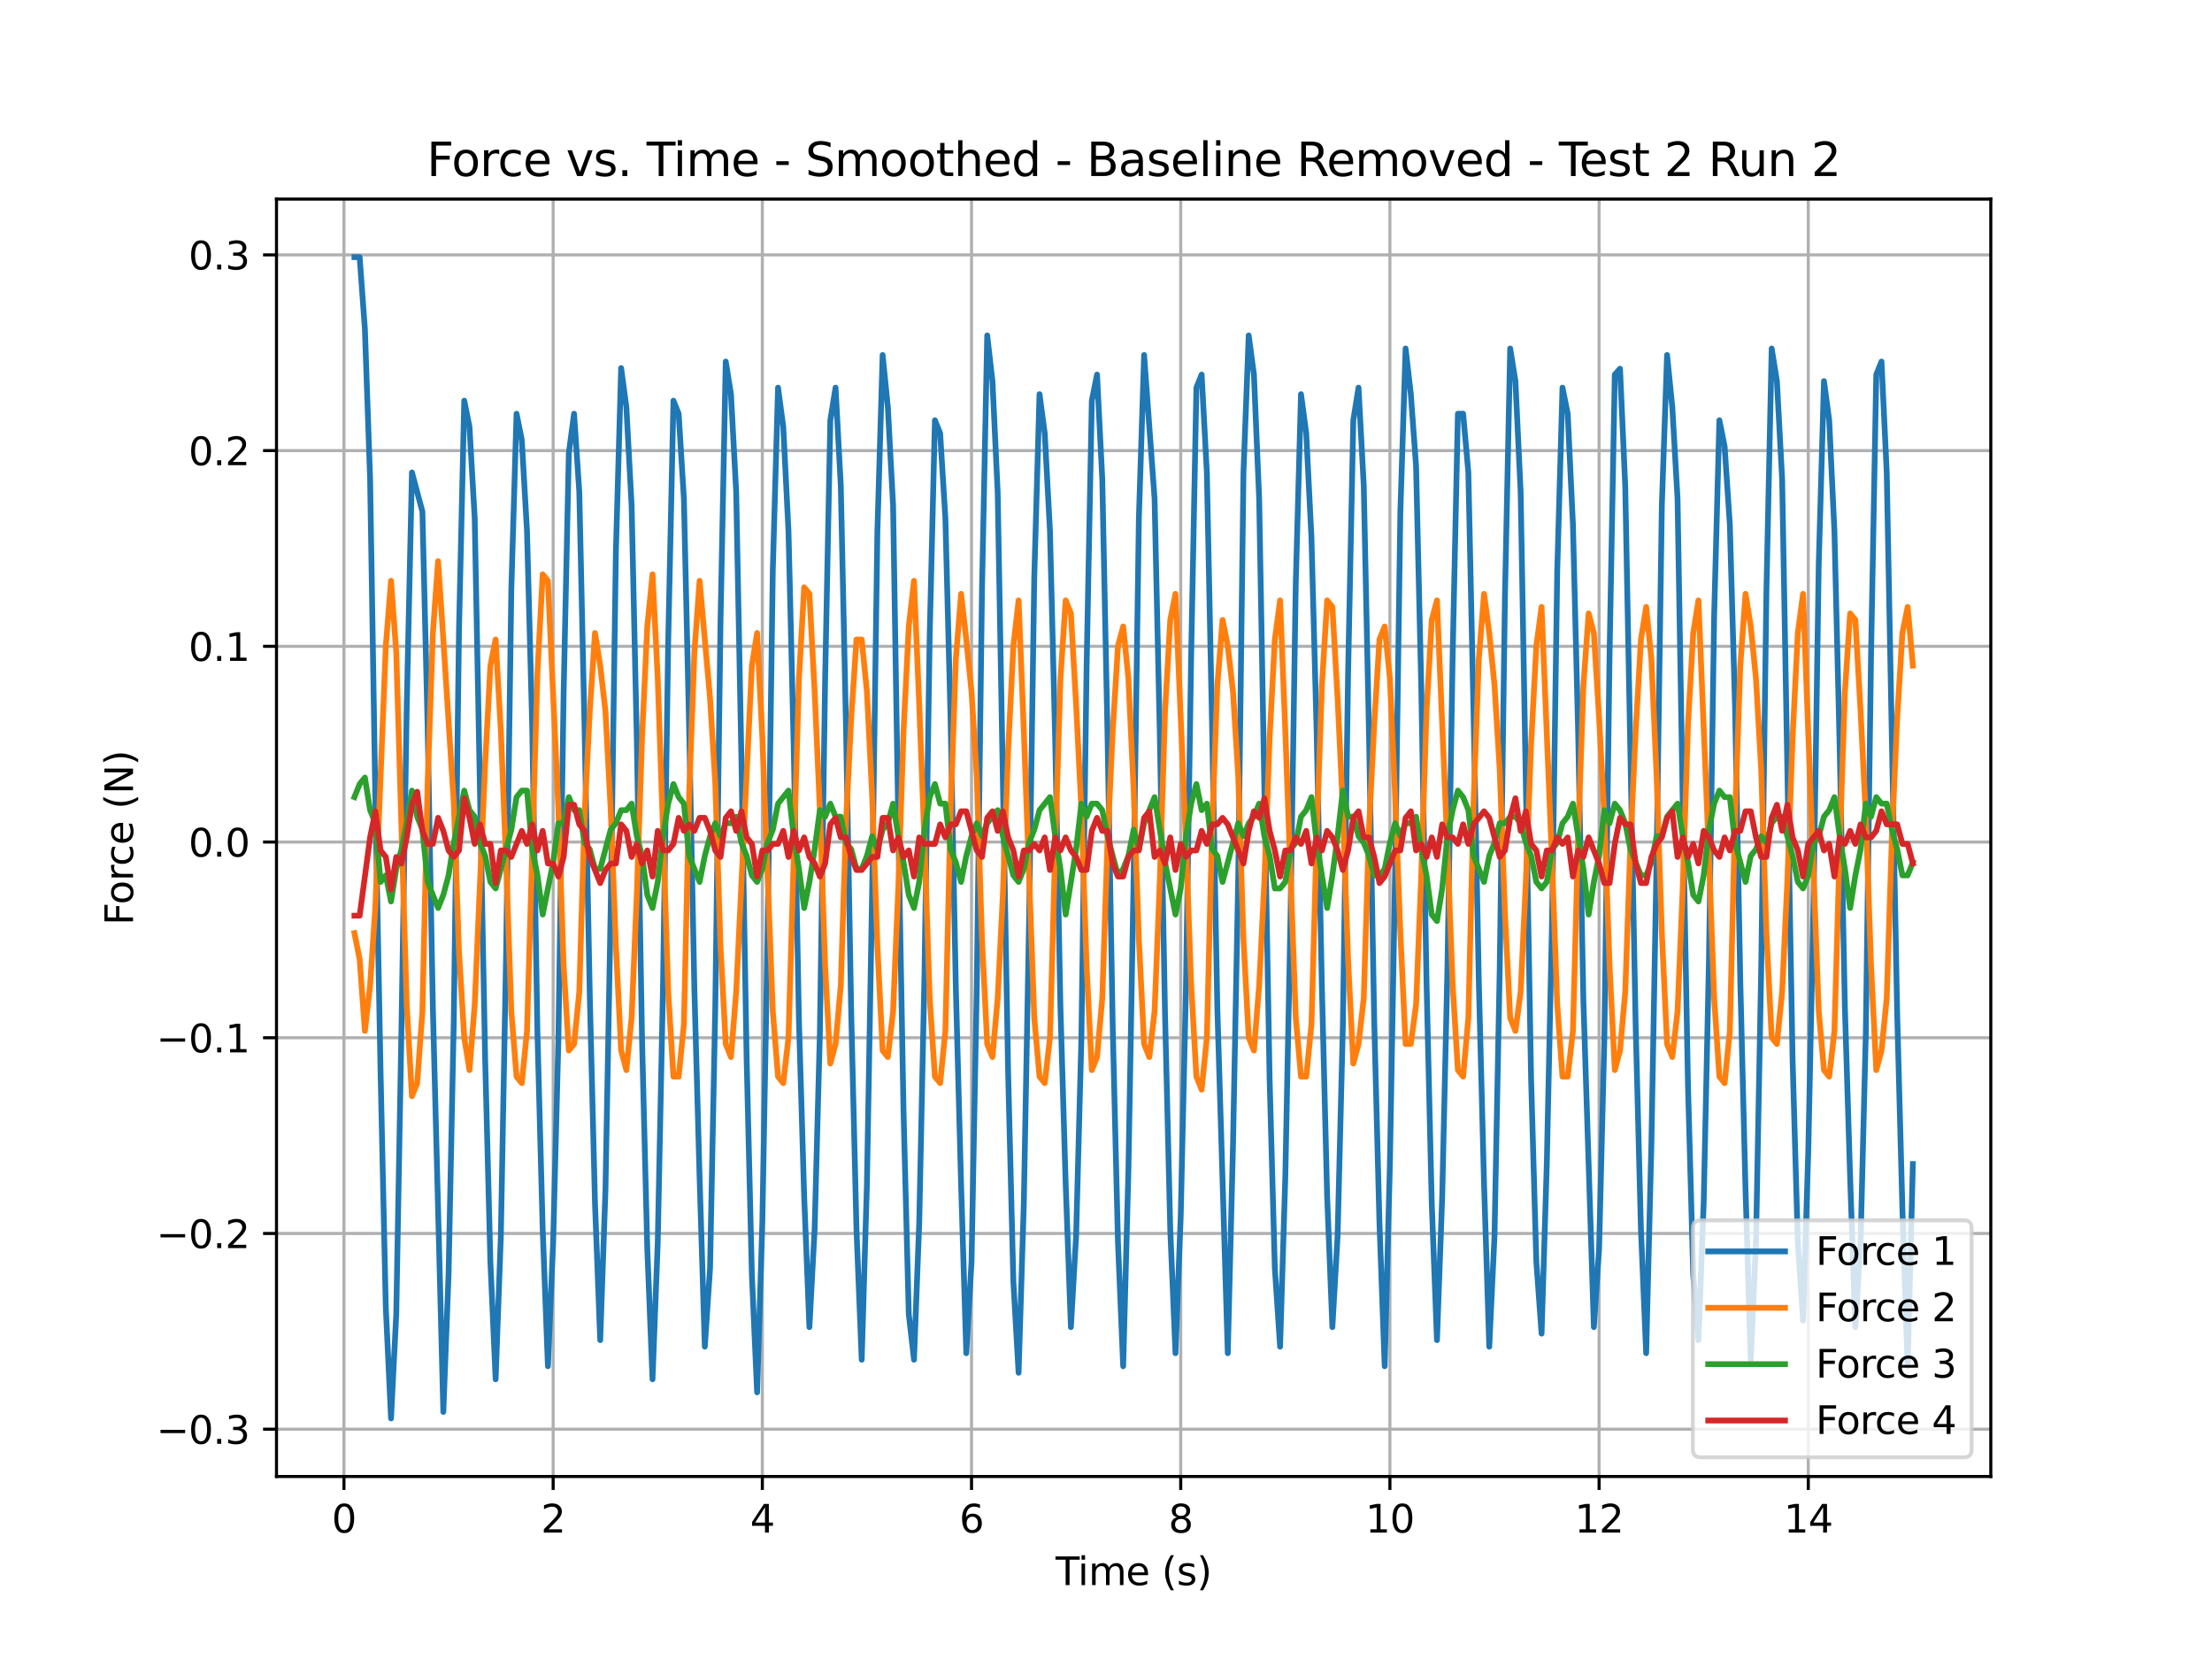 <?xml version="1.0" encoding="utf-8" standalone="no"?>
<!DOCTYPE svg PUBLIC "-//W3C//DTD SVG 1.1//EN"
  "http://www.w3.org/Graphics/SVG/1.1/DTD/svg11.dtd">
<svg xmlns:xlink="http://www.w3.org/1999/xlink" width="576pt" height="432pt" viewBox="0 0 576 432" xmlns="http://www.w3.org/2000/svg" version="1.1">
 <defs>
  <style type="text/css">*{stroke-linejoin: round; stroke-linecap: butt}</style>
 </defs>
 <g id="figure_1">
  <g id="patch_1">
   <path d="M 0 432 
L 576 432 
L 576 0 
L 0 0 
z
" style="fill: #ffffff"/>
  </g>
  <g id="axes_1">
   <g id="patch_2">
    <path d="M 72 384.48 
L 518.4 384.48 
L 518.4 51.84 
L 72 51.84 
z
" style="fill: #ffffff"/>
   </g>
   <g id="matplotlib.axis_1">
    <g id="xtick_1">
     <g id="line2d_1">
      <path d="M 89.567 384.48 
L 89.567 51.84 
" clip-path="url(#pbc7154a02e)" style="fill: none; stroke: #b0b0b0; stroke-width: 0.8; stroke-linecap: square"/>
     </g>
     <g id="line2d_2">
      <defs>
       <path id="m40096343b2" d="M 0 0 
L 0 3.5 
" style="stroke: #000000; stroke-width: 0.8"/>
      </defs>
      <g>
       <use xlink:href="#m40096343b2" x="89.567" y="384.48" style="stroke: #000000; stroke-width: 0.8"/>
      </g>
     </g>
     <g id="text_1">
      <!-- 0 -->
      <g transform="translate(86.386 399.078) scale(0.1 -0.1)">
       <defs>
        <path id="DejaVuSans-30" d="M 2034 4250 
Q 1547 4250 1301 3770 
Q 1056 3291 1056 2328 
Q 1056 1369 1301 889 
Q 1547 409 2034 409 
Q 2525 409 2770 889 
Q 3016 1369 3016 2328 
Q 3016 3291 2770 3770 
Q 2525 4250 2034 4250 
z
M 2034 4750 
Q 2819 4750 3233 4129 
Q 3647 3509 3647 2328 
Q 3647 1150 3233 529 
Q 2819 -91 2034 -91 
Q 1250 -91 836 529 
Q 422 1150 422 2328 
Q 422 3509 836 4129 
Q 1250 4750 2034 4750 
z
" transform="scale(0.016)"/>
       </defs>
       <use xlink:href="#DejaVuSans-30"/>
      </g>
     </g>
    </g>
    <g id="xtick_2">
     <g id="line2d_3">
      <path d="M 144.04 384.48 
L 144.04 51.84 
" clip-path="url(#pbc7154a02e)" style="fill: none; stroke: #b0b0b0; stroke-width: 0.8; stroke-linecap: square"/>
     </g>
     <g id="line2d_4">
      <g>
       <use xlink:href="#m40096343b2" x="144.04" y="384.48" style="stroke: #000000; stroke-width: 0.8"/>
      </g>
     </g>
     <g id="text_2">
      <!-- 2 -->
      <g transform="translate(140.858 399.078) scale(0.1 -0.1)">
       <defs>
        <path id="DejaVuSans-32" d="M 1228 531 
L 3431 531 
L 3431 0 
L 469 0 
L 469 531 
Q 828 903 1448 1529 
Q 2069 2156 2228 2338 
Q 2531 2678 2651 2914 
Q 2772 3150 2772 3378 
Q 2772 3750 2511 3984 
Q 2250 4219 1831 4219 
Q 1534 4219 1204 4116 
Q 875 4013 500 3803 
L 500 4441 
Q 881 4594 1212 4672 
Q 1544 4750 1819 4750 
Q 2544 4750 2975 4387 
Q 3406 4025 3406 3419 
Q 3406 3131 3298 2873 
Q 3191 2616 2906 2266 
Q 2828 2175 2409 1742 
Q 1991 1309 1228 531 
z
" transform="scale(0.016)"/>
       </defs>
       <use xlink:href="#DejaVuSans-32"/>
      </g>
     </g>
    </g>
    <g id="xtick_3">
     <g id="line2d_5">
      <path d="M 198.512 384.48 
L 198.512 51.84 
" clip-path="url(#pbc7154a02e)" style="fill: none; stroke: #b0b0b0; stroke-width: 0.8; stroke-linecap: square"/>
     </g>
     <g id="line2d_6">
      <g>
       <use xlink:href="#m40096343b2" x="198.512" y="384.48" style="stroke: #000000; stroke-width: 0.8"/>
      </g>
     </g>
     <g id="text_3">
      <!-- 4 -->
      <g transform="translate(195.331 399.078) scale(0.1 -0.1)">
       <defs>
        <path id="DejaVuSans-34" d="M 2419 4116 
L 825 1625 
L 2419 1625 
L 2419 4116 
z
M 2253 4666 
L 3047 4666 
L 3047 1625 
L 3713 1625 
L 3713 1100 
L 3047 1100 
L 3047 0 
L 2419 0 
L 2419 1100 
L 313 1100 
L 313 1709 
L 2253 4666 
z
" transform="scale(0.016)"/>
       </defs>
       <use xlink:href="#DejaVuSans-34"/>
      </g>
     </g>
    </g>
    <g id="xtick_4">
     <g id="line2d_7">
      <path d="M 252.984 384.48 
L 252.984 51.84 
" clip-path="url(#pbc7154a02e)" style="fill: none; stroke: #b0b0b0; stroke-width: 0.8; stroke-linecap: square"/>
     </g>
     <g id="line2d_8">
      <g>
       <use xlink:href="#m40096343b2" x="252.984" y="384.48" style="stroke: #000000; stroke-width: 0.8"/>
      </g>
     </g>
     <g id="text_4">
      <!-- 6 -->
      <g transform="translate(249.803 399.078) scale(0.1 -0.1)">
       <defs>
        <path id="DejaVuSans-36" d="M 2113 2584 
Q 1688 2584 1439 2293 
Q 1191 2003 1191 1497 
Q 1191 994 1439 701 
Q 1688 409 2113 409 
Q 2538 409 2786 701 
Q 3034 994 3034 1497 
Q 3034 2003 2786 2293 
Q 2538 2584 2113 2584 
z
M 3366 4563 
L 3366 3988 
Q 3128 4100 2886 4159 
Q 2644 4219 2406 4219 
Q 1781 4219 1451 3797 
Q 1122 3375 1075 2522 
Q 1259 2794 1537 2939 
Q 1816 3084 2150 3084 
Q 2853 3084 3261 2657 
Q 3669 2231 3669 1497 
Q 3669 778 3244 343 
Q 2819 -91 2113 -91 
Q 1303 -91 875 529 
Q 447 1150 447 2328 
Q 447 3434 972 4092 
Q 1497 4750 2381 4750 
Q 2619 4750 2861 4703 
Q 3103 4656 3366 4563 
z
" transform="scale(0.016)"/>
       </defs>
       <use xlink:href="#DejaVuSans-36"/>
      </g>
     </g>
    </g>
    <g id="xtick_5">
     <g id="line2d_9">
      <path d="M 307.456 384.48 
L 307.456 51.84 
" clip-path="url(#pbc7154a02e)" style="fill: none; stroke: #b0b0b0; stroke-width: 0.8; stroke-linecap: square"/>
     </g>
     <g id="line2d_10">
      <g>
       <use xlink:href="#m40096343b2" x="307.456" y="384.48" style="stroke: #000000; stroke-width: 0.8"/>
      </g>
     </g>
     <g id="text_5">
      <!-- 8 -->
      <g transform="translate(304.275 399.078) scale(0.1 -0.1)">
       <defs>
        <path id="DejaVuSans-38" d="M 2034 2216 
Q 1584 2216 1326 1975 
Q 1069 1734 1069 1313 
Q 1069 891 1326 650 
Q 1584 409 2034 409 
Q 2484 409 2743 651 
Q 3003 894 3003 1313 
Q 3003 1734 2745 1975 
Q 2488 2216 2034 2216 
z
M 1403 2484 
Q 997 2584 770 2862 
Q 544 3141 544 3541 
Q 544 4100 942 4425 
Q 1341 4750 2034 4750 
Q 2731 4750 3128 4425 
Q 3525 4100 3525 3541 
Q 3525 3141 3298 2862 
Q 3072 2584 2669 2484 
Q 3125 2378 3379 2068 
Q 3634 1759 3634 1313 
Q 3634 634 3220 271 
Q 2806 -91 2034 -91 
Q 1263 -91 848 271 
Q 434 634 434 1313 
Q 434 1759 690 2068 
Q 947 2378 1403 2484 
z
M 1172 3481 
Q 1172 3119 1398 2916 
Q 1625 2713 2034 2713 
Q 2441 2713 2670 2916 
Q 2900 3119 2900 3481 
Q 2900 3844 2670 4047 
Q 2441 4250 2034 4250 
Q 1625 4250 1398 4047 
Q 1172 3844 1172 3481 
z
" transform="scale(0.016)"/>
       </defs>
       <use xlink:href="#DejaVuSans-38"/>
      </g>
     </g>
    </g>
    <g id="xtick_6">
     <g id="line2d_11">
      <path d="M 361.928 384.48 
L 361.928 51.84 
" clip-path="url(#pbc7154a02e)" style="fill: none; stroke: #b0b0b0; stroke-width: 0.8; stroke-linecap: square"/>
     </g>
     <g id="line2d_12">
      <g>
       <use xlink:href="#m40096343b2" x="361.928" y="384.48" style="stroke: #000000; stroke-width: 0.8"/>
      </g>
     </g>
     <g id="text_6">
      <!-- 10 -->
      <g transform="translate(355.566 399.078) scale(0.1 -0.1)">
       <defs>
        <path id="DejaVuSans-31" d="M 794 531 
L 1825 531 
L 1825 4091 
L 703 3866 
L 703 4441 
L 1819 4666 
L 2450 4666 
L 2450 531 
L 3481 531 
L 3481 0 
L 794 0 
L 794 531 
z
" transform="scale(0.016)"/>
       </defs>
       <use xlink:href="#DejaVuSans-31"/>
       <use xlink:href="#DejaVuSans-30" x="63.623"/>
      </g>
     </g>
    </g>
    <g id="xtick_7">
     <g id="line2d_13">
      <path d="M 416.401 384.48 
L 416.401 51.84 
" clip-path="url(#pbc7154a02e)" style="fill: none; stroke: #b0b0b0; stroke-width: 0.8; stroke-linecap: square"/>
     </g>
     <g id="line2d_14">
      <g>
       <use xlink:href="#m40096343b2" x="416.401" y="384.48" style="stroke: #000000; stroke-width: 0.8"/>
      </g>
     </g>
     <g id="text_7">
      <!-- 12 -->
      <g transform="translate(410.038 399.078) scale(0.1 -0.1)">
       <use xlink:href="#DejaVuSans-31"/>
       <use xlink:href="#DejaVuSans-32" x="63.623"/>
      </g>
     </g>
    </g>
    <g id="xtick_8">
     <g id="line2d_15">
      <path d="M 470.873 384.48 
L 470.873 51.84 
" clip-path="url(#pbc7154a02e)" style="fill: none; stroke: #b0b0b0; stroke-width: 0.8; stroke-linecap: square"/>
     </g>
     <g id="line2d_16">
      <g>
       <use xlink:href="#m40096343b2" x="470.873" y="384.48" style="stroke: #000000; stroke-width: 0.8"/>
      </g>
     </g>
     <g id="text_8">
      <!-- 14 -->
      <g transform="translate(464.51 399.078) scale(0.1 -0.1)">
       <use xlink:href="#DejaVuSans-31"/>
       <use xlink:href="#DejaVuSans-34" x="63.623"/>
      </g>
     </g>
    </g>
    <g id="text_9">
     <!-- Time (s) -->
     <g transform="translate(274.871 412.757) scale(0.1 -0.1)">
      <defs>
       <path id="DejaVuSans-54" d="M -19 4666 
L 3928 4666 
L 3928 4134 
L 2272 4134 
L 2272 0 
L 1638 0 
L 1638 4134 
L -19 4134 
L -19 4666 
z
" transform="scale(0.016)"/>
       <path id="DejaVuSans-69" d="M 603 3500 
L 1178 3500 
L 1178 0 
L 603 0 
L 603 3500 
z
M 603 4863 
L 1178 4863 
L 1178 4134 
L 603 4134 
L 603 4863 
z
" transform="scale(0.016)"/>
       <path id="DejaVuSans-6d" d="M 3328 2828 
Q 3544 3216 3844 3400 
Q 4144 3584 4550 3584 
Q 5097 3584 5394 3201 
Q 5691 2819 5691 2113 
L 5691 0 
L 5113 0 
L 5113 2094 
Q 5113 2597 4934 2840 
Q 4756 3084 4391 3084 
Q 3944 3084 3684 2787 
Q 3425 2491 3425 1978 
L 3425 0 
L 2847 0 
L 2847 2094 
Q 2847 2600 2669 2842 
Q 2491 3084 2119 3084 
Q 1678 3084 1418 2786 
Q 1159 2488 1159 1978 
L 1159 0 
L 581 0 
L 581 3500 
L 1159 3500 
L 1159 2956 
Q 1356 3278 1631 3431 
Q 1906 3584 2284 3584 
Q 2666 3584 2933 3390 
Q 3200 3197 3328 2828 
z
" transform="scale(0.016)"/>
       <path id="DejaVuSans-65" d="M 3597 1894 
L 3597 1613 
L 953 1613 
Q 991 1019 1311 708 
Q 1631 397 2203 397 
Q 2534 397 2845 478 
Q 3156 559 3463 722 
L 3463 178 
Q 3153 47 2828 -22 
Q 2503 -91 2169 -91 
Q 1331 -91 842 396 
Q 353 884 353 1716 
Q 353 2575 817 3079 
Q 1281 3584 2069 3584 
Q 2775 3584 3186 3129 
Q 3597 2675 3597 1894 
z
M 3022 2063 
Q 3016 2534 2758 2815 
Q 2500 3097 2075 3097 
Q 1594 3097 1305 2825 
Q 1016 2553 972 2059 
L 3022 2063 
z
" transform="scale(0.016)"/>
       <path id="DejaVuSans-20" transform="scale(0.016)"/>
       <path id="DejaVuSans-28" d="M 1984 4856 
Q 1566 4138 1362 3434 
Q 1159 2731 1159 2009 
Q 1159 1288 1364 580 
Q 1569 -128 1984 -844 
L 1484 -844 
Q 1016 -109 783 600 
Q 550 1309 550 2009 
Q 550 2706 781 3412 
Q 1013 4119 1484 4856 
L 1984 4856 
z
" transform="scale(0.016)"/>
       <path id="DejaVuSans-73" d="M 2834 3397 
L 2834 2853 
Q 2591 2978 2328 3040 
Q 2066 3103 1784 3103 
Q 1356 3103 1142 2972 
Q 928 2841 928 2578 
Q 928 2378 1081 2264 
Q 1234 2150 1697 2047 
L 1894 2003 
Q 2506 1872 2764 1633 
Q 3022 1394 3022 966 
Q 3022 478 2636 193 
Q 2250 -91 1575 -91 
Q 1294 -91 989 -36 
Q 684 19 347 128 
L 347 722 
Q 666 556 975 473 
Q 1284 391 1588 391 
Q 1994 391 2212 530 
Q 2431 669 2431 922 
Q 2431 1156 2273 1281 
Q 2116 1406 1581 1522 
L 1381 1569 
Q 847 1681 609 1914 
Q 372 2147 372 2553 
Q 372 3047 722 3315 
Q 1072 3584 1716 3584 
Q 2034 3584 2315 3537 
Q 2597 3491 2834 3397 
z
" transform="scale(0.016)"/>
       <path id="DejaVuSans-29" d="M 513 4856 
L 1013 4856 
Q 1481 4119 1714 3412 
Q 1947 2706 1947 2009 
Q 1947 1309 1714 600 
Q 1481 -109 1013 -844 
L 513 -844 
Q 928 -128 1133 580 
Q 1338 1288 1338 2009 
Q 1338 2731 1133 3434 
Q 928 4138 513 4856 
z
" transform="scale(0.016)"/>
      </defs>
      <use xlink:href="#DejaVuSans-54"/>
      <use xlink:href="#DejaVuSans-69" x="57.959"/>
      <use xlink:href="#DejaVuSans-6d" x="85.742"/>
      <use xlink:href="#DejaVuSans-65" x="183.154"/>
      <use xlink:href="#DejaVuSans-20" x="244.678"/>
      <use xlink:href="#DejaVuSans-28" x="276.465"/>
      <use xlink:href="#DejaVuSans-73" x="315.479"/>
      <use xlink:href="#DejaVuSans-29" x="367.578"/>
     </g>
    </g>
   </g>
   <g id="matplotlib.axis_2">
    <g id="ytick_1">
     <g id="line2d_17">
      <path d="M 72 372.164 
L 518.4 372.164 
" clip-path="url(#pbc7154a02e)" style="fill: none; stroke: #b0b0b0; stroke-width: 0.8; stroke-linecap: square"/>
     </g>
     <g id="line2d_18">
      <defs>
       <path id="mf3ed1e5fd8" d="M 0 0 
L -3.5 0 
" style="stroke: #000000; stroke-width: 0.8"/>
      </defs>
      <g>
       <use xlink:href="#mf3ed1e5fd8" x="72" y="372.164" style="stroke: #000000; stroke-width: 0.8"/>
      </g>
     </g>
     <g id="text_10">
      <!-- −0.3 -->
      <g transform="translate(40.717 375.963) scale(0.1 -0.1)">
       <defs>
        <path id="DejaVuSans-2212" d="M 678 2272 
L 4684 2272 
L 4684 1741 
L 678 1741 
L 678 2272 
z
" transform="scale(0.016)"/>
        <path id="DejaVuSans-2e" d="M 684 794 
L 1344 794 
L 1344 0 
L 684 0 
L 684 794 
z
" transform="scale(0.016)"/>
        <path id="DejaVuSans-33" d="M 2597 2516 
Q 3050 2419 3304 2112 
Q 3559 1806 3559 1356 
Q 3559 666 3084 287 
Q 2609 -91 1734 -91 
Q 1441 -91 1130 -33 
Q 819 25 488 141 
L 488 750 
Q 750 597 1062 519 
Q 1375 441 1716 441 
Q 2309 441 2620 675 
Q 2931 909 2931 1356 
Q 2931 1769 2642 2001 
Q 2353 2234 1838 2234 
L 1294 2234 
L 1294 2753 
L 1863 2753 
Q 2328 2753 2575 2939 
Q 2822 3125 2822 3475 
Q 2822 3834 2567 4026 
Q 2313 4219 1838 4219 
Q 1578 4219 1281 4162 
Q 984 4106 628 3988 
L 628 4550 
Q 988 4650 1302 4700 
Q 1616 4750 1894 4750 
Q 2613 4750 3031 4423 
Q 3450 4097 3450 3541 
Q 3450 3153 3228 2886 
Q 3006 2619 2597 2516 
z
" transform="scale(0.016)"/>
       </defs>
       <use xlink:href="#DejaVuSans-2212"/>
       <use xlink:href="#DejaVuSans-30" x="83.789"/>
       <use xlink:href="#DejaVuSans-2e" x="147.412"/>
       <use xlink:href="#DejaVuSans-33" x="179.199"/>
      </g>
     </g>
    </g>
    <g id="ytick_2">
     <g id="line2d_19">
      <path d="M 72 321.198 
L 518.4 321.198 
" clip-path="url(#pbc7154a02e)" style="fill: none; stroke: #b0b0b0; stroke-width: 0.8; stroke-linecap: square"/>
     </g>
     <g id="line2d_20">
      <g>
       <use xlink:href="#mf3ed1e5fd8" x="72" y="321.198" style="stroke: #000000; stroke-width: 0.8"/>
      </g>
     </g>
     <g id="text_11">
      <!-- −0.2 -->
      <g transform="translate(40.717 324.997) scale(0.1 -0.1)">
       <use xlink:href="#DejaVuSans-2212"/>
       <use xlink:href="#DejaVuSans-30" x="83.789"/>
       <use xlink:href="#DejaVuSans-2e" x="147.412"/>
       <use xlink:href="#DejaVuSans-32" x="179.199"/>
      </g>
     </g>
    </g>
    <g id="ytick_3">
     <g id="line2d_21">
      <path d="M 72 270.231 
L 518.4 270.231 
" clip-path="url(#pbc7154a02e)" style="fill: none; stroke: #b0b0b0; stroke-width: 0.8; stroke-linecap: square"/>
     </g>
     <g id="line2d_22">
      <g>
       <use xlink:href="#mf3ed1e5fd8" x="72" y="270.231" style="stroke: #000000; stroke-width: 0.8"/>
      </g>
     </g>
     <g id="text_12">
      <!-- −0.1 -->
      <g transform="translate(40.717 274.031) scale(0.1 -0.1)">
       <use xlink:href="#DejaVuSans-2212"/>
       <use xlink:href="#DejaVuSans-30" x="83.789"/>
       <use xlink:href="#DejaVuSans-2e" x="147.412"/>
       <use xlink:href="#DejaVuSans-31" x="179.199"/>
      </g>
     </g>
    </g>
    <g id="ytick_4">
     <g id="line2d_23">
      <path d="M 72 219.265 
L 518.4 219.265 
" clip-path="url(#pbc7154a02e)" style="fill: none; stroke: #b0b0b0; stroke-width: 0.8; stroke-linecap: square"/>
     </g>
     <g id="line2d_24">
      <g>
       <use xlink:href="#mf3ed1e5fd8" x="72" y="219.265" style="stroke: #000000; stroke-width: 0.8"/>
      </g>
     </g>
     <g id="text_13">
      <!-- 0.0 -->
      <g transform="translate(49.097 223.064) scale(0.1 -0.1)">
       <use xlink:href="#DejaVuSans-30"/>
       <use xlink:href="#DejaVuSans-2e" x="63.623"/>
       <use xlink:href="#DejaVuSans-30" x="95.41"/>
      </g>
     </g>
    </g>
    <g id="ytick_5">
     <g id="line2d_25">
      <path d="M 72 168.299 
L 518.4 168.299 
" clip-path="url(#pbc7154a02e)" style="fill: none; stroke: #b0b0b0; stroke-width: 0.8; stroke-linecap: square"/>
     </g>
     <g id="line2d_26">
      <g>
       <use xlink:href="#mf3ed1e5fd8" x="72" y="168.299" style="stroke: #000000; stroke-width: 0.8"/>
      </g>
     </g>
     <g id="text_14">
      <!-- 0.1 -->
      <g transform="translate(49.097 172.098) scale(0.1 -0.1)">
       <use xlink:href="#DejaVuSans-30"/>
       <use xlink:href="#DejaVuSans-2e" x="63.623"/>
       <use xlink:href="#DejaVuSans-31" x="95.41"/>
      </g>
     </g>
    </g>
    <g id="ytick_6">
     <g id="line2d_27">
      <path d="M 72 117.332 
L 518.4 117.332 
" clip-path="url(#pbc7154a02e)" style="fill: none; stroke: #b0b0b0; stroke-width: 0.8; stroke-linecap: square"/>
     </g>
     <g id="line2d_28">
      <g>
       <use xlink:href="#mf3ed1e5fd8" x="72" y="117.332" style="stroke: #000000; stroke-width: 0.8"/>
      </g>
     </g>
     <g id="text_15">
      <!-- 0.2 -->
      <g transform="translate(49.097 121.132) scale(0.1 -0.1)">
       <use xlink:href="#DejaVuSans-30"/>
       <use xlink:href="#DejaVuSans-2e" x="63.623"/>
       <use xlink:href="#DejaVuSans-32" x="95.41"/>
      </g>
     </g>
    </g>
    <g id="ytick_7">
     <g id="line2d_29">
      <path d="M 72 66.366 
L 518.4 66.366 
" clip-path="url(#pbc7154a02e)" style="fill: none; stroke: #b0b0b0; stroke-width: 0.8; stroke-linecap: square"/>
     </g>
     <g id="line2d_30">
      <g>
       <use xlink:href="#mf3ed1e5fd8" x="72" y="66.366" style="stroke: #000000; stroke-width: 0.8"/>
      </g>
     </g>
     <g id="text_16">
      <!-- 0.3 -->
      <g transform="translate(49.097 70.165) scale(0.1 -0.1)">
       <use xlink:href="#DejaVuSans-30"/>
       <use xlink:href="#DejaVuSans-2e" x="63.623"/>
       <use xlink:href="#DejaVuSans-33" x="95.41"/>
      </g>
     </g>
    </g>
    <g id="text_17">
     <!-- Force (N) -->
     <g transform="translate(34.638 240.914) rotate(-90) scale(0.1 -0.1)">
      <defs>
       <path id="DejaVuSans-46" d="M 628 4666 
L 3309 4666 
L 3309 4134 
L 1259 4134 
L 1259 2759 
L 3109 2759 
L 3109 2228 
L 1259 2228 
L 1259 0 
L 628 0 
L 628 4666 
z
" transform="scale(0.016)"/>
       <path id="DejaVuSans-6f" d="M 1959 3097 
Q 1497 3097 1228 2736 
Q 959 2375 959 1747 
Q 959 1119 1226 758 
Q 1494 397 1959 397 
Q 2419 397 2687 759 
Q 2956 1122 2956 1747 
Q 2956 2369 2687 2733 
Q 2419 3097 1959 3097 
z
M 1959 3584 
Q 2709 3584 3137 3096 
Q 3566 2609 3566 1747 
Q 3566 888 3137 398 
Q 2709 -91 1959 -91 
Q 1206 -91 779 398 
Q 353 888 353 1747 
Q 353 2609 779 3096 
Q 1206 3584 1959 3584 
z
" transform="scale(0.016)"/>
       <path id="DejaVuSans-72" d="M 2631 2963 
Q 2534 3019 2420 3045 
Q 2306 3072 2169 3072 
Q 1681 3072 1420 2755 
Q 1159 2438 1159 1844 
L 1159 0 
L 581 0 
L 581 3500 
L 1159 3500 
L 1159 2956 
Q 1341 3275 1631 3429 
Q 1922 3584 2338 3584 
Q 2397 3584 2469 3576 
Q 2541 3569 2628 3553 
L 2631 2963 
z
" transform="scale(0.016)"/>
       <path id="DejaVuSans-63" d="M 3122 3366 
L 3122 2828 
Q 2878 2963 2633 3030 
Q 2388 3097 2138 3097 
Q 1578 3097 1268 2742 
Q 959 2388 959 1747 
Q 959 1106 1268 751 
Q 1578 397 2138 397 
Q 2388 397 2633 464 
Q 2878 531 3122 666 
L 3122 134 
Q 2881 22 2623 -34 
Q 2366 -91 2075 -91 
Q 1284 -91 818 406 
Q 353 903 353 1747 
Q 353 2603 823 3093 
Q 1294 3584 2113 3584 
Q 2378 3584 2631 3529 
Q 2884 3475 3122 3366 
z
" transform="scale(0.016)"/>
       <path id="DejaVuSans-4e" d="M 628 4666 
L 1478 4666 
L 3547 763 
L 3547 4666 
L 4159 4666 
L 4159 0 
L 3309 0 
L 1241 3903 
L 1241 0 
L 628 0 
L 628 4666 
z
" transform="scale(0.016)"/>
      </defs>
      <use xlink:href="#DejaVuSans-46"/>
      <use xlink:href="#DejaVuSans-6f" x="53.895"/>
      <use xlink:href="#DejaVuSans-72" x="115.076"/>
      <use xlink:href="#DejaVuSans-63" x="153.939"/>
      <use xlink:href="#DejaVuSans-65" x="208.92"/>
      <use xlink:href="#DejaVuSans-20" x="270.443"/>
      <use xlink:href="#DejaVuSans-28" x="302.23"/>
      <use xlink:href="#DejaVuSans-4e" x="341.244"/>
      <use xlink:href="#DejaVuSans-29" x="416.049"/>
     </g>
    </g>
   </g>
   <g id="line2d_31">
    <path d="M 92.291 66.96 
L 93.653 66.96 
L 95.015 85.648 
L 96.376 124.722 
L 97.738 207.967 
L 99.1 279.32 
L 100.462 340.479 
L 101.824 369.36 
L 103.185 342.178 
L 104.547 267.427 
L 105.909 184.182 
L 107.271 123.023 
L 109.994 133.216 
L 111.356 189.279 
L 112.718 262.331 
L 115.442 367.661 
L 116.803 331.985 
L 118.165 265.729 
L 119.527 163.796 
L 120.889 104.335 
L 122.251 111.131 
L 123.612 134.915 
L 126.336 275.922 
L 127.698 328.587 
L 129.06 359.167 
L 130.421 321.791 
L 131.783 248.74 
L 133.145 153.603 
L 134.507 107.733 
L 135.869 114.529 
L 137.231 138.313 
L 138.592 189.279 
L 139.954 269.126 
L 141.316 320.093 
L 142.678 355.769 
L 144.04 323.49 
L 145.401 270.825 
L 146.763 180.785 
L 148.125 117.926 
L 149.487 107.733 
L 150.849 128.12 
L 152.21 189.279 
L 153.572 258.933 
L 154.934 313.297 
L 156.296 348.973 
L 157.658 309.899 
L 159.019 236.848 
L 160.381 143.409 
L 161.743 95.841 
L 163.105 106.034 
L 164.467 131.517 
L 165.828 192.677 
L 167.19 270.825 
L 168.552 325.189 
L 169.914 359.167 
L 171.276 323.49 
L 172.637 257.234 
L 173.999 167.194 
L 175.361 104.335 
L 176.723 107.733 
L 178.085 129.818 
L 179.446 189.279 
L 180.808 257.234 
L 182.17 306.502 
L 183.532 350.672 
L 184.894 330.286 
L 186.256 262.331 
L 187.617 162.097 
L 188.979 94.142 
L 190.341 102.636 
L 191.703 128.12 
L 193.065 197.773 
L 194.426 275.922 
L 195.788 331.985 
L 197.15 362.564 
L 198.512 318.394 
L 199.874 243.643 
L 201.235 148.506 
L 202.597 100.938 
L 203.959 111.131 
L 205.321 138.313 
L 206.683 194.376 
L 208.044 265.729 
L 209.406 311.598 
L 210.768 345.576 
L 212.13 320.093 
L 213.492 269.126 
L 214.853 177.387 
L 216.215 109.432 
L 217.577 100.938 
L 218.939 126.421 
L 220.301 189.279 
L 221.662 264.03 
L 223.024 320.093 
L 224.386 354.07 
L 225.748 308.2 
L 227.11 231.751 
L 228.472 138.313 
L 229.833 92.443 
L 231.195 106.034 
L 232.557 131.517 
L 233.919 214.762 
L 235.281 289.513 
L 236.642 342.178 
L 238.004 354.07 
L 239.366 318.394 
L 240.728 253.836 
L 242.09 165.495 
L 243.451 109.432 
L 244.813 112.83 
L 246.175 134.915 
L 247.537 187.58 
L 248.899 257.234 
L 250.26 308.2 
L 251.622 352.371 
L 252.984 328.587 
L 254.346 257.234 
L 255.708 153.603 
L 257.069 87.347 
L 258.431 99.239 
L 259.793 128.12 
L 262.517 279.32 
L 263.878 333.684 
L 265.24 357.468 
L 266.602 313.297 
L 267.964 240.245 
L 269.326 150.205 
L 270.687 102.636 
L 272.049 112.83 
L 273.411 138.313 
L 274.773 192.677 
L 276.135 262.331 
L 277.497 308.2 
L 278.858 345.576 
L 280.22 321.791 
L 281.582 270.825 
L 282.944 173.989 
L 284.306 104.335 
L 285.667 97.54 
L 287.029 124.722 
L 288.391 190.978 
L 289.753 267.427 
L 291.115 323.49 
L 292.476 355.769 
L 293.838 304.803 
L 295.2 228.353 
L 296.562 134.915 
L 297.924 92.443 
L 300.647 129.818 
L 302.009 190.978 
L 303.371 264.03 
L 304.733 320.093 
L 306.094 352.371 
L 307.456 316.695 
L 308.818 257.234 
L 310.18 170.591 
L 311.542 100.938 
L 312.903 97.54 
L 314.265 123.023 
L 315.627 189.279 
L 316.989 262.331 
L 319.713 352.371 
L 321.074 298.007 
L 322.436 228.353 
L 323.798 123.023 
L 325.16 87.347 
L 326.522 97.54 
L 327.883 129.818 
L 330.607 281.018 
L 331.969 330.286 
L 333.331 350.672 
L 334.692 306.502 
L 336.054 238.547 
L 337.416 151.904 
L 338.778 102.636 
L 340.14 112.83 
L 341.501 140.012 
L 342.863 190.978 
L 344.225 257.234 
L 345.587 311.598 
L 346.949 345.576 
L 348.31 321.791 
L 349.672 267.427 
L 351.034 175.688 
L 352.396 109.432 
L 353.758 100.938 
L 355.119 126.421 
L 356.481 190.978 
L 357.843 265.729 
L 359.205 318.394 
L 360.567 355.769 
L 361.928 303.104 
L 363.29 226.654 
L 364.652 133.216 
L 366.014 90.744 
L 367.376 102.636 
L 368.738 121.324 
L 370.099 179.086 
L 371.461 255.535 
L 372.823 313.297 
L 374.185 348.973 
L 375.547 311.598 
L 376.908 252.138 
L 378.27 170.591 
L 379.632 107.733 
L 380.994 107.733 
L 382.356 123.023 
L 383.717 185.881 
L 385.079 255.535 
L 386.441 308.2 
L 387.803 350.672 
L 389.165 321.791 
L 390.526 252.138 
L 391.888 155.302 
L 393.25 90.744 
L 394.612 99.239 
L 395.974 128.12 
L 398.697 281.018 
L 400.059 328.587 
L 401.421 347.275 
L 402.783 303.104 
L 404.144 240.245 
L 405.506 148.506 
L 406.868 100.938 
L 408.23 107.733 
L 409.592 136.614 
L 410.954 190.978 
L 412.315 260.632 
L 415.039 345.576 
L 416.401 325.189 
L 417.763 270.825 
L 419.124 170.591 
L 420.486 97.54 
L 421.848 96.004 
L 423.21 126.584 
L 425.933 267.427 
L 427.295 320.093 
L 428.657 352.371 
L 430.019 298.007 
L 431.381 223.257 
L 432.742 131.517 
L 434.104 92.443 
L 435.466 106.034 
L 436.828 129.818 
L 438.19 209.666 
L 439.551 282.717 
L 440.913 331.985 
L 442.275 348.973 
L 443.637 313.297 
L 444.999 250.439 
L 446.36 160.398 
L 447.722 109.432 
L 449.084 116.227 
L 450.446 136.614 
L 451.808 184.182 
L 453.169 255.535 
L 454.531 309.899 
L 455.893 354.07 
L 457.255 323.49 
L 458.617 252.138 
L 459.979 153.603 
L 461.34 90.744 
L 462.702 99.239 
L 464.064 124.722 
L 466.788 275.922 
L 468.149 323.49 
L 469.511 343.877 
L 470.873 299.706 
L 472.235 235.149 
L 473.597 146.807 
L 474.958 99.239 
L 476.32 109.432 
L 477.682 138.313 
L 479.044 194.376 
L 480.406 262.331 
L 481.767 306.502 
L 483.129 345.576 
L 484.491 323.49 
L 485.853 269.126 
L 487.215 170.591 
L 488.576 97.54 
L 489.938 94.142 
L 491.3 123.023 
L 494.024 264.03 
L 495.385 314.996 
L 496.747 355.769 
L 498.109 303.104 
L 498.109 303.104 
" clip-path="url(#pbc7154a02e)" style="fill: none; stroke: #1f77b4; stroke-width: 1.5; stroke-linecap: square"/>
   </g>
   <g id="line2d_32">
    <path d="M 92.291 242.979 
L 93.653 249.775 
L 95.015 268.462 
L 96.376 256.57 
L 97.738 236.184 
L 100.462 168.229 
L 101.824 151.24 
L 103.185 169.928 
L 105.909 261.667 
L 107.271 285.451 
L 108.633 282.053 
L 109.994 263.366 
L 111.356 203.905 
L 112.718 164.831 
L 114.08 146.143 
L 115.442 166.53 
L 118.165 209.002 
L 119.527 248.076 
L 120.889 270.161 
L 122.251 278.656 
L 123.612 261.667 
L 126.336 198.809 
L 127.698 173.325 
L 129.06 166.53 
L 130.421 190.314 
L 131.783 224.292 
L 133.145 263.366 
L 134.507 280.355 
L 135.869 282.053 
L 137.231 268.462 
L 139.954 175.024 
L 141.316 149.541 
L 142.678 151.24 
L 145.401 210.701 
L 146.763 251.474 
L 148.125 273.559 
L 149.487 271.86 
L 150.849 258.269 
L 152.21 212.4 
L 153.572 185.217 
L 154.934 164.831 
L 156.296 173.325 
L 157.658 185.217 
L 159.019 210.701 
L 160.381 246.377 
L 161.743 273.559 
L 163.105 278.656 
L 164.467 265.065 
L 165.828 232.786 
L 167.19 192.013 
L 168.552 163.132 
L 169.914 149.541 
L 171.276 176.723 
L 172.637 215.797 
L 173.999 258.269 
L 175.361 280.355 
L 176.723 280.355 
L 178.085 266.764 
L 179.446 207.303 
L 180.808 169.928 
L 182.17 151.24 
L 184.894 181.82 
L 186.256 203.905 
L 187.617 246.377 
L 188.979 271.86 
L 190.341 275.258 
L 191.703 258.269 
L 195.788 173.325 
L 197.15 164.831 
L 198.512 192.013 
L 201.235 263.366 
L 202.597 280.355 
L 203.959 282.053 
L 205.321 270.161 
L 208.044 176.723 
L 209.406 152.939 
L 210.768 154.638 
L 212.13 180.121 
L 213.492 210.701 
L 214.853 251.474 
L 216.215 276.957 
L 217.577 271.86 
L 218.939 256.57 
L 220.301 214.098 
L 221.662 186.916 
L 223.024 166.53 
L 224.386 166.53 
L 225.748 180.121 
L 227.11 207.303 
L 228.472 246.377 
L 229.833 273.559 
L 231.195 275.258 
L 232.557 263.366 
L 233.919 231.087 
L 235.281 190.314 
L 236.642 163.132 
L 238.004 151.24 
L 239.366 183.519 
L 240.728 219.195 
L 242.09 259.968 
L 243.451 280.355 
L 244.813 282.053 
L 246.175 268.462 
L 247.537 210.701 
L 248.899 171.626 
L 250.26 154.638 
L 251.622 166.53 
L 252.984 180.121 
L 254.346 202.206 
L 255.708 244.678 
L 257.069 271.86 
L 258.431 275.258 
L 259.793 259.968 
L 261.155 232.786 
L 262.517 195.411 
L 263.878 168.229 
L 265.24 156.337 
L 266.602 190.314 
L 269.326 265.065 
L 270.687 280.355 
L 272.049 282.053 
L 273.411 270.161 
L 274.773 220.894 
L 276.135 176.723 
L 277.497 156.337 
L 278.858 159.734 
L 280.22 183.519 
L 281.582 210.701 
L 282.944 251.474 
L 284.306 278.656 
L 285.667 275.258 
L 287.029 259.968 
L 288.391 219.195 
L 289.753 190.314 
L 291.115 168.229 
L 292.476 163.132 
L 293.838 176.723 
L 295.2 205.604 
L 296.562 244.678 
L 297.924 271.86 
L 299.285 275.258 
L 300.647 263.366 
L 302.009 229.388 
L 303.371 185.217 
L 304.733 161.433 
L 306.094 154.638 
L 308.818 219.195 
L 310.18 256.57 
L 311.542 280.355 
L 312.903 283.752 
L 314.265 270.161 
L 315.627 215.797 
L 316.989 178.422 
L 318.351 161.433 
L 319.713 168.229 
L 321.074 180.121 
L 322.436 202.206 
L 323.798 244.678 
L 325.16 270.161 
L 326.522 273.559 
L 327.883 256.57 
L 329.245 229.388 
L 330.607 192.013 
L 331.969 166.53 
L 333.331 156.337 
L 334.692 190.314 
L 337.416 265.065 
L 338.778 280.355 
L 340.14 280.355 
L 341.501 266.764 
L 342.863 217.496 
L 344.225 178.422 
L 345.587 156.337 
L 346.949 158.035 
L 348.31 181.82 
L 349.672 210.701 
L 351.034 249.775 
L 352.396 276.957 
L 353.758 271.86 
L 355.119 259.968 
L 356.481 215.797 
L 357.843 188.615 
L 359.205 166.53 
L 360.567 163.132 
L 361.928 176.723 
L 363.29 207.303 
L 364.652 242.979 
L 366.014 271.86 
L 367.376 271.86 
L 368.738 261.667 
L 370.099 227.689 
L 371.461 185.217 
L 372.823 161.433 
L 374.185 156.337 
L 376.908 220.894 
L 378.27 256.57 
L 379.632 278.656 
L 380.994 280.355 
L 382.356 265.065 
L 383.717 209.002 
L 385.079 171.626 
L 386.441 154.638 
L 387.803 164.831 
L 389.165 178.422 
L 390.526 200.507 
L 391.888 237.883 
L 393.25 265.065 
L 394.612 268.462 
L 395.974 258.269 
L 397.335 229.388 
L 398.697 193.712 
L 400.059 168.229 
L 401.421 158.035 
L 404.144 224.292 
L 405.506 261.667 
L 406.868 280.355 
L 408.23 280.355 
L 409.592 268.462 
L 410.954 217.496 
L 412.315 178.422 
L 413.677 159.734 
L 415.039 164.831 
L 416.401 186.916 
L 417.763 212.4 
L 419.124 251.474 
L 420.486 278.656 
L 421.848 273.559 
L 423.21 258.269 
L 424.572 219.195 
L 425.933 190.314 
L 427.295 166.53 
L 428.657 158.035 
L 430.019 171.626 
L 431.381 202.206 
L 432.742 242.979 
L 434.104 271.86 
L 435.466 275.258 
L 436.828 263.366 
L 438.19 231.087 
L 439.551 188.615 
L 440.913 164.831 
L 442.275 156.337 
L 444.999 222.593 
L 446.36 259.968 
L 447.722 280.355 
L 449.084 282.053 
L 450.446 268.462 
L 451.808 212.4 
L 453.169 173.325 
L 454.531 154.638 
L 455.893 163.132 
L 457.255 176.723 
L 458.617 200.507 
L 459.979 242.979 
L 461.34 270.161 
L 462.702 271.86 
L 464.064 258.269 
L 465.426 229.388 
L 466.788 192.013 
L 468.149 164.831 
L 469.511 154.638 
L 473.597 263.366 
L 474.958 278.656 
L 476.32 280.355 
L 477.682 268.462 
L 479.044 220.894 
L 480.406 180.121 
L 481.767 159.734 
L 483.129 161.433 
L 484.491 185.217 
L 485.853 212.4 
L 487.215 251.474 
L 488.576 278.656 
L 489.938 273.559 
L 491.3 259.968 
L 492.662 217.496 
L 494.024 186.916 
L 495.385 164.831 
L 496.747 158.035 
L 498.109 173.325 
L 498.109 173.325 
" clip-path="url(#pbc7154a02e)" style="fill: none; stroke: #ff7f0e; stroke-width: 1.5; stroke-linecap: square"/>
   </g>
   <g id="line2d_33">
    <path d="M 92.291 207.566 
L 93.653 204.168 
L 95.015 202.469 
L 96.376 210.963 
L 97.738 214.361 
L 99.1 229.651 
L 100.462 227.952 
L 101.824 234.748 
L 103.185 226.253 
L 104.547 221.157 
L 105.909 214.361 
L 107.271 205.867 
L 108.633 212.662 
L 109.994 216.06 
L 111.356 229.651 
L 114.08 236.446 
L 115.442 233.049 
L 116.803 227.952 
L 118.165 219.458 
L 120.889 205.867 
L 122.251 210.963 
L 123.612 212.662 
L 124.974 219.458 
L 126.336 222.855 
L 127.698 229.651 
L 129.06 231.35 
L 133.145 216.06 
L 134.507 207.566 
L 135.869 205.867 
L 137.231 205.867 
L 138.592 221.157 
L 139.954 227.952 
L 141.316 238.145 
L 144.04 224.554 
L 145.401 214.361 
L 146.763 214.361 
L 148.125 207.566 
L 149.487 210.963 
L 150.849 210.963 
L 152.21 219.458 
L 153.572 221.157 
L 154.934 226.253 
L 156.296 226.253 
L 159.019 216.06 
L 160.381 214.361 
L 161.743 210.963 
L 163.105 210.963 
L 164.467 209.264 
L 165.828 217.759 
L 167.19 222.855 
L 168.552 233.049 
L 169.914 236.446 
L 171.276 229.651 
L 172.637 217.759 
L 173.999 209.264 
L 175.361 204.168 
L 176.723 207.566 
L 178.085 209.264 
L 179.446 222.855 
L 182.17 229.651 
L 183.532 222.855 
L 184.894 217.759 
L 186.256 214.361 
L 187.617 217.759 
L 188.979 214.361 
L 190.341 214.361 
L 191.703 212.662 
L 193.065 219.458 
L 194.426 222.855 
L 195.788 227.952 
L 197.15 229.651 
L 198.512 226.253 
L 199.874 219.458 
L 201.235 216.06 
L 202.597 209.264 
L 205.321 205.867 
L 206.683 217.759 
L 208.044 226.253 
L 209.406 236.446 
L 210.768 229.651 
L 212.13 221.157 
L 213.492 210.963 
L 214.853 212.662 
L 216.215 209.264 
L 217.577 212.662 
L 218.939 212.662 
L 220.301 219.458 
L 221.662 221.157 
L 223.024 226.253 
L 224.386 226.253 
L 225.748 222.855 
L 227.11 217.759 
L 228.472 221.157 
L 229.833 216.06 
L 231.195 214.361 
L 232.557 209.264 
L 233.919 217.759 
L 235.281 224.554 
L 236.642 233.049 
L 238.004 236.446 
L 239.366 229.651 
L 240.728 216.06 
L 242.09 207.566 
L 243.451 204.168 
L 244.813 209.264 
L 246.175 209.264 
L 247.537 221.157 
L 248.899 224.554 
L 250.26 229.651 
L 251.622 222.855 
L 252.984 217.759 
L 254.346 214.361 
L 255.708 217.759 
L 257.069 214.361 
L 259.793 210.963 
L 261.155 217.759 
L 263.878 227.952 
L 265.24 229.651 
L 266.602 226.253 
L 267.964 219.458 
L 269.326 216.06 
L 270.687 210.963 
L 273.411 207.566 
L 274.773 217.759 
L 276.135 226.253 
L 277.497 238.145 
L 280.22 221.157 
L 281.582 209.264 
L 282.944 212.662 
L 284.306 209.264 
L 285.667 209.264 
L 287.029 210.963 
L 288.391 217.759 
L 291.115 227.952 
L 292.476 226.253 
L 293.838 222.855 
L 295.2 216.06 
L 296.562 221.157 
L 297.924 214.361 
L 300.647 207.566 
L 303.371 224.554 
L 306.094 238.145 
L 307.456 231.35 
L 308.818 217.759 
L 310.18 209.264 
L 311.542 204.168 
L 312.903 210.963 
L 314.265 209.264 
L 315.627 221.157 
L 316.989 222.855 
L 318.351 229.651 
L 322.436 214.361 
L 323.798 217.759 
L 325.16 214.361 
L 326.522 212.662 
L 327.883 209.264 
L 329.245 217.759 
L 330.607 222.855 
L 331.969 231.35 
L 333.331 231.35 
L 334.692 229.651 
L 336.054 221.157 
L 337.416 219.458 
L 338.778 212.662 
L 340.14 210.963 
L 341.501 207.566 
L 342.863 219.458 
L 345.587 236.446 
L 346.949 227.952 
L 348.31 217.759 
L 349.672 205.867 
L 351.034 212.662 
L 352.396 212.662 
L 353.758 217.759 
L 355.119 219.458 
L 356.481 222.855 
L 357.843 227.952 
L 359.205 227.952 
L 360.567 226.253 
L 361.928 219.458 
L 363.29 214.361 
L 364.652 217.759 
L 366.014 214.361 
L 367.376 214.361 
L 368.738 212.662 
L 370.099 221.157 
L 371.461 227.952 
L 372.823 238.145 
L 374.185 239.844 
L 375.547 231.35 
L 376.908 217.759 
L 378.27 210.963 
L 379.632 205.867 
L 380.994 207.566 
L 382.356 210.963 
L 383.717 222.855 
L 386.441 229.651 
L 387.803 222.855 
L 389.165 219.458 
L 390.526 214.361 
L 391.888 214.361 
L 393.25 212.662 
L 394.612 212.662 
L 395.974 214.361 
L 397.335 219.458 
L 398.697 222.855 
L 400.059 229.651 
L 401.421 231.35 
L 402.783 229.651 
L 404.144 221.157 
L 405.506 219.458 
L 406.868 214.361 
L 408.23 212.662 
L 409.592 209.264 
L 412.315 226.253 
L 413.677 238.145 
L 415.039 229.651 
L 416.401 222.855 
L 417.763 210.963 
L 419.124 214.361 
L 420.486 209.264 
L 421.848 210.963 
L 423.21 214.361 
L 424.572 221.157 
L 427.295 227.952 
L 428.657 227.952 
L 430.019 224.554 
L 431.381 217.759 
L 432.742 217.759 
L 434.104 212.662 
L 436.828 209.264 
L 438.19 217.759 
L 439.551 224.554 
L 440.913 233.049 
L 442.275 234.748 
L 443.637 227.952 
L 444.999 216.06 
L 446.36 209.264 
L 447.722 205.867 
L 449.084 207.566 
L 450.446 207.566 
L 451.808 219.458 
L 454.531 229.651 
L 455.893 222.855 
L 457.255 221.157 
L 458.617 217.759 
L 459.979 219.458 
L 461.34 214.361 
L 462.702 212.662 
L 464.064 212.662 
L 466.788 222.855 
L 468.149 229.651 
L 469.511 231.35 
L 470.873 227.952 
L 472.235 219.458 
L 473.597 217.759 
L 474.958 212.662 
L 476.32 210.963 
L 477.682 207.566 
L 479.044 217.759 
L 480.406 226.253 
L 481.767 236.446 
L 483.129 227.952 
L 484.491 221.157 
L 485.853 209.264 
L 487.215 212.662 
L 488.576 207.566 
L 489.938 209.264 
L 491.3 209.264 
L 492.662 216.06 
L 494.024 221.157 
L 495.385 227.952 
L 496.747 227.952 
L 498.109 224.554 
L 498.109 224.554 
" clip-path="url(#pbc7154a02e)" style="fill: none; stroke: #2ca02c; stroke-width: 1.5; stroke-linecap: square"/>
   </g>
   <g id="line2d_34">
    <path d="M 92.291 238.443 
L 93.653 238.443 
L 96.376 218.057 
L 97.738 211.261 
L 99.1 221.454 
L 100.462 223.153 
L 101.824 231.648 
L 103.185 223.153 
L 104.547 224.852 
L 105.909 218.057 
L 107.271 209.562 
L 108.633 206.164 
L 109.994 216.358 
L 111.356 219.755 
L 112.718 219.755 
L 114.08 212.96 
L 115.442 216.358 
L 116.803 221.454 
L 118.165 223.153 
L 119.527 221.454 
L 120.889 207.863 
L 122.251 212.96 
L 123.612 219.755 
L 124.974 214.659 
L 126.336 219.755 
L 127.698 219.755 
L 129.06 229.949 
L 130.421 221.454 
L 131.783 221.454 
L 133.145 223.153 
L 135.869 216.358 
L 137.231 219.755 
L 138.592 214.659 
L 139.954 221.454 
L 141.316 216.358 
L 142.678 224.852 
L 144.04 224.852 
L 145.401 228.25 
L 146.763 223.153 
L 148.125 209.562 
L 149.487 209.562 
L 150.849 214.659 
L 152.21 216.358 
L 153.572 223.153 
L 156.296 229.949 
L 157.658 226.551 
L 159.019 224.852 
L 160.381 224.852 
L 161.743 214.659 
L 163.105 216.358 
L 164.467 223.153 
L 165.828 219.755 
L 167.19 224.852 
L 168.552 221.454 
L 169.914 228.25 
L 171.276 216.358 
L 172.637 221.454 
L 173.999 221.454 
L 175.361 219.755 
L 176.723 212.96 
L 178.085 216.358 
L 179.446 214.659 
L 180.808 216.358 
L 182.17 212.96 
L 183.532 212.96 
L 184.894 216.358 
L 186.256 221.454 
L 187.617 223.153 
L 188.979 212.96 
L 190.341 211.261 
L 191.703 216.358 
L 193.065 211.261 
L 194.426 218.057 
L 195.788 219.755 
L 197.15 228.25 
L 198.512 221.454 
L 199.874 221.454 
L 201.235 219.755 
L 202.597 219.755 
L 203.959 216.358 
L 205.321 223.153 
L 206.683 216.358 
L 208.044 221.454 
L 209.406 218.057 
L 210.768 223.153 
L 212.13 224.852 
L 213.492 228.25 
L 214.853 224.852 
L 216.215 214.659 
L 217.577 212.96 
L 218.939 218.057 
L 220.301 218.057 
L 221.662 223.153 
L 223.024 226.551 
L 224.386 226.551 
L 227.11 223.153 
L 228.472 223.153 
L 229.833 212.96 
L 231.195 212.96 
L 232.557 221.454 
L 233.919 218.057 
L 235.281 223.153 
L 236.642 221.454 
L 238.004 228.25 
L 239.366 218.057 
L 240.728 219.755 
L 243.451 219.755 
L 244.813 214.659 
L 246.175 218.057 
L 247.537 214.659 
L 248.899 214.659 
L 250.26 211.261 
L 251.622 211.261 
L 254.346 221.454 
L 255.708 223.153 
L 257.069 212.96 
L 258.431 211.261 
L 259.793 216.358 
L 261.155 211.261 
L 262.517 218.057 
L 263.878 221.454 
L 265.24 228.25 
L 266.602 221.454 
L 267.964 221.454 
L 269.326 219.755 
L 270.687 221.454 
L 272.049 218.057 
L 273.411 226.551 
L 274.773 218.057 
L 276.135 221.454 
L 277.497 218.057 
L 278.858 221.454 
L 280.22 223.153 
L 281.582 226.551 
L 282.944 226.551 
L 284.306 216.358 
L 285.667 212.96 
L 287.029 216.358 
L 288.391 216.358 
L 289.753 224.852 
L 291.115 228.25 
L 292.476 228.25 
L 293.838 223.153 
L 295.2 221.454 
L 296.562 221.454 
L 297.924 212.96 
L 299.285 211.261 
L 300.647 223.153 
L 302.009 221.454 
L 303.371 224.852 
L 304.733 218.057 
L 306.094 226.551 
L 307.456 219.755 
L 308.818 223.153 
L 310.18 221.454 
L 311.542 221.454 
L 312.903 216.358 
L 314.265 219.755 
L 315.627 214.659 
L 316.989 214.659 
L 318.351 212.96 
L 319.713 214.659 
L 323.798 224.852 
L 325.16 216.358 
L 326.522 211.261 
L 327.883 212.96 
L 329.245 207.863 
L 330.607 216.358 
L 331.969 221.454 
L 333.331 228.25 
L 334.692 221.454 
L 336.054 221.454 
L 337.416 218.057 
L 338.778 219.755 
L 340.14 216.358 
L 341.501 224.852 
L 342.863 218.057 
L 344.225 221.454 
L 345.587 216.358 
L 346.949 218.057 
L 348.31 221.454 
L 349.672 226.551 
L 351.034 221.454 
L 352.396 212.96 
L 353.758 211.261 
L 355.119 218.057 
L 356.481 218.057 
L 357.843 223.153 
L 359.205 229.949 
L 360.567 228.25 
L 363.29 221.454 
L 364.652 221.454 
L 366.014 212.96 
L 367.376 211.261 
L 368.738 221.454 
L 370.099 219.755 
L 371.461 223.153 
L 372.823 218.057 
L 374.185 223.153 
L 375.547 214.659 
L 376.908 218.057 
L 378.27 218.057 
L 379.632 219.755 
L 380.994 214.659 
L 382.356 219.755 
L 383.717 214.659 
L 386.441 211.261 
L 387.803 212.96 
L 390.526 223.153 
L 391.888 221.454 
L 393.25 212.96 
L 394.612 207.863 
L 395.974 216.358 
L 397.335 211.261 
L 398.697 219.755 
L 400.059 221.454 
L 401.421 228.25 
L 402.783 221.454 
L 404.144 221.454 
L 405.506 218.057 
L 406.868 219.755 
L 408.23 218.057 
L 409.592 228.25 
L 410.954 221.454 
L 412.315 223.153 
L 413.677 218.057 
L 416.401 224.852 
L 417.763 229.949 
L 419.124 229.949 
L 420.486 219.755 
L 421.848 212.96 
L 423.21 214.659 
L 424.572 214.659 
L 425.933 224.852 
L 427.295 229.949 
L 428.657 229.949 
L 430.019 223.153 
L 431.381 219.755 
L 432.742 218.057 
L 434.104 212.96 
L 435.466 211.261 
L 436.828 223.153 
L 438.19 218.057 
L 439.551 223.153 
L 440.913 219.755 
L 442.275 224.852 
L 443.637 216.358 
L 444.999 218.057 
L 446.36 221.454 
L 447.722 223.153 
L 449.084 218.057 
L 450.446 221.454 
L 451.808 216.358 
L 453.169 216.358 
L 454.531 211.261 
L 455.893 211.261 
L 457.255 218.057 
L 458.617 223.153 
L 459.979 223.153 
L 461.34 212.96 
L 462.702 209.562 
L 464.064 216.358 
L 465.426 209.562 
L 466.788 218.057 
L 468.149 221.454 
L 469.511 228.25 
L 470.873 219.755 
L 473.597 216.358 
L 474.958 221.454 
L 476.32 219.755 
L 477.682 228.25 
L 479.044 218.057 
L 480.406 219.755 
L 481.767 216.358 
L 483.129 219.755 
L 484.491 214.659 
L 485.853 218.057 
L 487.215 218.057 
L 488.576 216.358 
L 489.938 211.261 
L 491.3 214.659 
L 494.024 214.659 
L 495.385 219.755 
L 496.747 219.755 
L 498.109 224.852 
L 498.109 224.852 
" clip-path="url(#pbc7154a02e)" style="fill: none; stroke: #d62728; stroke-width: 1.5; stroke-linecap: square"/>
   </g>
   <g id="patch_3">
    <path d="M 72 384.48 
L 72 51.84 
" style="fill: none; stroke: #000000; stroke-width: 0.8; stroke-linejoin: miter; stroke-linecap: square"/>
   </g>
   <g id="patch_4">
    <path d="M 518.4 384.48 
L 518.4 51.84 
" style="fill: none; stroke: #000000; stroke-width: 0.8; stroke-linejoin: miter; stroke-linecap: square"/>
   </g>
   <g id="patch_5">
    <path d="M 72 384.48 
L 518.4 384.48 
" style="fill: none; stroke: #000000; stroke-width: 0.8; stroke-linejoin: miter; stroke-linecap: square"/>
   </g>
   <g id="patch_6">
    <path d="M 72 51.84 
L 518.4 51.84 
" style="fill: none; stroke: #000000; stroke-width: 0.8; stroke-linejoin: miter; stroke-linecap: square"/>
   </g>
   <g id="text_18">
    <!-- Force vs. Time - Smoothed - Baseline Removed - Test 2 Run 2 -->
    <g transform="translate(111.129 45.84) scale(0.12 -0.12)">
     <defs>
      <path id="DejaVuSans-76" d="M 191 3500 
L 800 3500 
L 1894 563 
L 2988 3500 
L 3597 3500 
L 2284 0 
L 1503 0 
L 191 3500 
z
" transform="scale(0.016)"/>
      <path id="DejaVuSans-2d" d="M 313 2009 
L 1997 2009 
L 1997 1497 
L 313 1497 
L 313 2009 
z
" transform="scale(0.016)"/>
      <path id="DejaVuSans-53" d="M 3425 4513 
L 3425 3897 
Q 3066 4069 2747 4153 
Q 2428 4238 2131 4238 
Q 1616 4238 1336 4038 
Q 1056 3838 1056 3469 
Q 1056 3159 1242 3001 
Q 1428 2844 1947 2747 
L 2328 2669 
Q 3034 2534 3370 2195 
Q 3706 1856 3706 1288 
Q 3706 609 3251 259 
Q 2797 -91 1919 -91 
Q 1588 -91 1214 -16 
Q 841 59 441 206 
L 441 856 
Q 825 641 1194 531 
Q 1563 422 1919 422 
Q 2459 422 2753 634 
Q 3047 847 3047 1241 
Q 3047 1584 2836 1778 
Q 2625 1972 2144 2069 
L 1759 2144 
Q 1053 2284 737 2584 
Q 422 2884 422 3419 
Q 422 4038 858 4394 
Q 1294 4750 2059 4750 
Q 2388 4750 2728 4690 
Q 3069 4631 3425 4513 
z
" transform="scale(0.016)"/>
      <path id="DejaVuSans-74" d="M 1172 4494 
L 1172 3500 
L 2356 3500 
L 2356 3053 
L 1172 3053 
L 1172 1153 
Q 1172 725 1289 603 
Q 1406 481 1766 481 
L 2356 481 
L 2356 0 
L 1766 0 
Q 1100 0 847 248 
Q 594 497 594 1153 
L 594 3053 
L 172 3053 
L 172 3500 
L 594 3500 
L 594 4494 
L 1172 4494 
z
" transform="scale(0.016)"/>
      <path id="DejaVuSans-68" d="M 3513 2113 
L 3513 0 
L 2938 0 
L 2938 2094 
Q 2938 2591 2744 2837 
Q 2550 3084 2163 3084 
Q 1697 3084 1428 2787 
Q 1159 2491 1159 1978 
L 1159 0 
L 581 0 
L 581 4863 
L 1159 4863 
L 1159 2956 
Q 1366 3272 1645 3428 
Q 1925 3584 2291 3584 
Q 2894 3584 3203 3211 
Q 3513 2838 3513 2113 
z
" transform="scale(0.016)"/>
      <path id="DejaVuSans-64" d="M 2906 2969 
L 2906 4863 
L 3481 4863 
L 3481 0 
L 2906 0 
L 2906 525 
Q 2725 213 2448 61 
Q 2172 -91 1784 -91 
Q 1150 -91 751 415 
Q 353 922 353 1747 
Q 353 2572 751 3078 
Q 1150 3584 1784 3584 
Q 2172 3584 2448 3432 
Q 2725 3281 2906 2969 
z
M 947 1747 
Q 947 1113 1208 752 
Q 1469 391 1925 391 
Q 2381 391 2643 752 
Q 2906 1113 2906 1747 
Q 2906 2381 2643 2742 
Q 2381 3103 1925 3103 
Q 1469 3103 1208 2742 
Q 947 2381 947 1747 
z
" transform="scale(0.016)"/>
      <path id="DejaVuSans-42" d="M 1259 2228 
L 1259 519 
L 2272 519 
Q 2781 519 3026 730 
Q 3272 941 3272 1375 
Q 3272 1813 3026 2020 
Q 2781 2228 2272 2228 
L 1259 2228 
z
M 1259 4147 
L 1259 2741 
L 2194 2741 
Q 2656 2741 2882 2914 
Q 3109 3088 3109 3444 
Q 3109 3797 2882 3972 
Q 2656 4147 2194 4147 
L 1259 4147 
z
M 628 4666 
L 2241 4666 
Q 2963 4666 3353 4366 
Q 3744 4066 3744 3513 
Q 3744 3084 3544 2831 
Q 3344 2578 2956 2516 
Q 3422 2416 3680 2098 
Q 3938 1781 3938 1306 
Q 3938 681 3513 340 
Q 3088 0 2303 0 
L 628 0 
L 628 4666 
z
" transform="scale(0.016)"/>
      <path id="DejaVuSans-61" d="M 2194 1759 
Q 1497 1759 1228 1600 
Q 959 1441 959 1056 
Q 959 750 1161 570 
Q 1363 391 1709 391 
Q 2188 391 2477 730 
Q 2766 1069 2766 1631 
L 2766 1759 
L 2194 1759 
z
M 3341 1997 
L 3341 0 
L 2766 0 
L 2766 531 
Q 2569 213 2275 61 
Q 1981 -91 1556 -91 
Q 1019 -91 701 211 
Q 384 513 384 1019 
Q 384 1609 779 1909 
Q 1175 2209 1959 2209 
L 2766 2209 
L 2766 2266 
Q 2766 2663 2505 2880 
Q 2244 3097 1772 3097 
Q 1472 3097 1187 3025 
Q 903 2953 641 2809 
L 641 3341 
Q 956 3463 1253 3523 
Q 1550 3584 1831 3584 
Q 2591 3584 2966 3190 
Q 3341 2797 3341 1997 
z
" transform="scale(0.016)"/>
      <path id="DejaVuSans-6c" d="M 603 4863 
L 1178 4863 
L 1178 0 
L 603 0 
L 603 4863 
z
" transform="scale(0.016)"/>
      <path id="DejaVuSans-6e" d="M 3513 2113 
L 3513 0 
L 2938 0 
L 2938 2094 
Q 2938 2591 2744 2837 
Q 2550 3084 2163 3084 
Q 1697 3084 1428 2787 
Q 1159 2491 1159 1978 
L 1159 0 
L 581 0 
L 581 3500 
L 1159 3500 
L 1159 2956 
Q 1366 3272 1645 3428 
Q 1925 3584 2291 3584 
Q 2894 3584 3203 3211 
Q 3513 2838 3513 2113 
z
" transform="scale(0.016)"/>
      <path id="DejaVuSans-52" d="M 2841 2188 
Q 3044 2119 3236 1894 
Q 3428 1669 3622 1275 
L 4263 0 
L 3584 0 
L 2988 1197 
Q 2756 1666 2539 1819 
Q 2322 1972 1947 1972 
L 1259 1972 
L 1259 0 
L 628 0 
L 628 4666 
L 2053 4666 
Q 2853 4666 3247 4331 
Q 3641 3997 3641 3322 
Q 3641 2881 3436 2590 
Q 3231 2300 2841 2188 
z
M 1259 4147 
L 1259 2491 
L 2053 2491 
Q 2509 2491 2742 2702 
Q 2975 2913 2975 3322 
Q 2975 3731 2742 3939 
Q 2509 4147 2053 4147 
L 1259 4147 
z
" transform="scale(0.016)"/>
      <path id="DejaVuSans-75" d="M 544 1381 
L 544 3500 
L 1119 3500 
L 1119 1403 
Q 1119 906 1312 657 
Q 1506 409 1894 409 
Q 2359 409 2629 706 
Q 2900 1003 2900 1516 
L 2900 3500 
L 3475 3500 
L 3475 0 
L 2900 0 
L 2900 538 
Q 2691 219 2414 64 
Q 2138 -91 1772 -91 
Q 1169 -91 856 284 
Q 544 659 544 1381 
z
M 1991 3584 
L 1991 3584 
z
" transform="scale(0.016)"/>
     </defs>
     <use xlink:href="#DejaVuSans-46"/>
     <use xlink:href="#DejaVuSans-6f" x="53.895"/>
     <use xlink:href="#DejaVuSans-72" x="115.076"/>
     <use xlink:href="#DejaVuSans-63" x="153.939"/>
     <use xlink:href="#DejaVuSans-65" x="208.92"/>
     <use xlink:href="#DejaVuSans-20" x="270.443"/>
     <use xlink:href="#DejaVuSans-76" x="302.23"/>
     <use xlink:href="#DejaVuSans-73" x="361.41"/>
     <use xlink:href="#DejaVuSans-2e" x="413.51"/>
     <use xlink:href="#DejaVuSans-20" x="445.297"/>
     <use xlink:href="#DejaVuSans-54" x="477.084"/>
     <use xlink:href="#DejaVuSans-69" x="535.043"/>
     <use xlink:href="#DejaVuSans-6d" x="562.826"/>
     <use xlink:href="#DejaVuSans-65" x="660.238"/>
     <use xlink:href="#DejaVuSans-20" x="721.762"/>
     <use xlink:href="#DejaVuSans-2d" x="753.549"/>
     <use xlink:href="#DejaVuSans-20" x="789.633"/>
     <use xlink:href="#DejaVuSans-53" x="821.42"/>
     <use xlink:href="#DejaVuSans-6d" x="884.896"/>
     <use xlink:href="#DejaVuSans-6f" x="982.309"/>
     <use xlink:href="#DejaVuSans-6f" x="1043.49"/>
     <use xlink:href="#DejaVuSans-74" x="1104.672"/>
     <use xlink:href="#DejaVuSans-68" x="1143.881"/>
     <use xlink:href="#DejaVuSans-65" x="1207.26"/>
     <use xlink:href="#DejaVuSans-64" x="1268.783"/>
     <use xlink:href="#DejaVuSans-20" x="1332.26"/>
     <use xlink:href="#DejaVuSans-2d" x="1364.047"/>
     <use xlink:href="#DejaVuSans-20" x="1400.131"/>
     <use xlink:href="#DejaVuSans-42" x="1431.918"/>
     <use xlink:href="#DejaVuSans-61" x="1500.521"/>
     <use xlink:href="#DejaVuSans-73" x="1561.801"/>
     <use xlink:href="#DejaVuSans-65" x="1613.9"/>
     <use xlink:href="#DejaVuSans-6c" x="1675.424"/>
     <use xlink:href="#DejaVuSans-69" x="1703.207"/>
     <use xlink:href="#DejaVuSans-6e" x="1730.99"/>
     <use xlink:href="#DejaVuSans-65" x="1794.369"/>
     <use xlink:href="#DejaVuSans-20" x="1855.893"/>
     <use xlink:href="#DejaVuSans-52" x="1887.68"/>
     <use xlink:href="#DejaVuSans-65" x="1952.662"/>
     <use xlink:href="#DejaVuSans-6d" x="2014.186"/>
     <use xlink:href="#DejaVuSans-6f" x="2111.598"/>
     <use xlink:href="#DejaVuSans-76" x="2172.779"/>
     <use xlink:href="#DejaVuSans-65" x="2231.959"/>
     <use xlink:href="#DejaVuSans-64" x="2293.482"/>
     <use xlink:href="#DejaVuSans-20" x="2356.959"/>
     <use xlink:href="#DejaVuSans-2d" x="2388.746"/>
     <use xlink:href="#DejaVuSans-20" x="2424.83"/>
     <use xlink:href="#DejaVuSans-54" x="2456.617"/>
     <use xlink:href="#DejaVuSans-65" x="2500.701"/>
     <use xlink:href="#DejaVuSans-73" x="2562.225"/>
     <use xlink:href="#DejaVuSans-74" x="2614.324"/>
     <use xlink:href="#DejaVuSans-20" x="2653.533"/>
     <use xlink:href="#DejaVuSans-32" x="2685.32"/>
     <use xlink:href="#DejaVuSans-20" x="2748.943"/>
     <use xlink:href="#DejaVuSans-52" x="2780.73"/>
     <use xlink:href="#DejaVuSans-75" x="2845.713"/>
     <use xlink:href="#DejaVuSans-6e" x="2909.092"/>
     <use xlink:href="#DejaVuSans-20" x="2972.471"/>
     <use xlink:href="#DejaVuSans-32" x="3004.258"/>
    </g>
   </g>
   <g id="legend_1">
    <g id="patch_7">
     <path d="M 442.814 379.48 
L 511.4 379.48 
Q 513.4 379.48 513.4 377.48 
L 513.4 319.767 
Q 513.4 317.767 511.4 317.767 
L 442.814 317.767 
Q 440.814 317.767 440.814 319.767 
L 440.814 377.48 
Q 440.814 379.48 442.814 379.48 
z
" style="fill: #ffffff; opacity: 0.8; stroke: #cccccc; stroke-linejoin: miter"/>
    </g>
    <g id="line2d_35">
     <path d="M 444.814 325.866 
L 454.814 325.866 
L 464.814 325.866 
" style="fill: none; stroke: #1f77b4; stroke-width: 1.5; stroke-linecap: square"/>
    </g>
    <g id="text_19">
     <!-- Force 1 -->
     <g transform="translate(472.814 329.366) scale(0.1 -0.1)">
      <use xlink:href="#DejaVuSans-46"/>
      <use xlink:href="#DejaVuSans-6f" x="53.895"/>
      <use xlink:href="#DejaVuSans-72" x="115.076"/>
      <use xlink:href="#DejaVuSans-63" x="153.939"/>
      <use xlink:href="#DejaVuSans-65" x="208.92"/>
      <use xlink:href="#DejaVuSans-20" x="270.443"/>
      <use xlink:href="#DejaVuSans-31" x="302.23"/>
     </g>
    </g>
    <g id="line2d_36">
     <path d="M 444.814 340.544 
L 454.814 340.544 
L 464.814 340.544 
" style="fill: none; stroke: #ff7f0e; stroke-width: 1.5; stroke-linecap: square"/>
    </g>
    <g id="text_20">
     <!-- Force 2 -->
     <g transform="translate(472.814 344.044) scale(0.1 -0.1)">
      <use xlink:href="#DejaVuSans-46"/>
      <use xlink:href="#DejaVuSans-6f" x="53.895"/>
      <use xlink:href="#DejaVuSans-72" x="115.076"/>
      <use xlink:href="#DejaVuSans-63" x="153.939"/>
      <use xlink:href="#DejaVuSans-65" x="208.92"/>
      <use xlink:href="#DejaVuSans-20" x="270.443"/>
      <use xlink:href="#DejaVuSans-32" x="302.23"/>
     </g>
    </g>
    <g id="line2d_37">
     <path d="M 444.814 355.222 
L 454.814 355.222 
L 464.814 355.222 
" style="fill: none; stroke: #2ca02c; stroke-width: 1.5; stroke-linecap: square"/>
    </g>
    <g id="text_21">
     <!-- Force 3 -->
     <g transform="translate(472.814 358.722) scale(0.1 -0.1)">
      <use xlink:href="#DejaVuSans-46"/>
      <use xlink:href="#DejaVuSans-6f" x="53.895"/>
      <use xlink:href="#DejaVuSans-72" x="115.076"/>
      <use xlink:href="#DejaVuSans-63" x="153.939"/>
      <use xlink:href="#DejaVuSans-65" x="208.92"/>
      <use xlink:href="#DejaVuSans-20" x="270.443"/>
      <use xlink:href="#DejaVuSans-33" x="302.23"/>
     </g>
    </g>
    <g id="line2d_38">
     <path d="M 444.814 369.9 
L 454.814 369.9 
L 464.814 369.9 
" style="fill: none; stroke: #d62728; stroke-width: 1.5; stroke-linecap: square"/>
    </g>
    <g id="text_22">
     <!-- Force 4 -->
     <g transform="translate(472.814 373.4) scale(0.1 -0.1)">
      <use xlink:href="#DejaVuSans-46"/>
      <use xlink:href="#DejaVuSans-6f" x="53.895"/>
      <use xlink:href="#DejaVuSans-72" x="115.076"/>
      <use xlink:href="#DejaVuSans-63" x="153.939"/>
      <use xlink:href="#DejaVuSans-65" x="208.92"/>
      <use xlink:href="#DejaVuSans-20" x="270.443"/>
      <use xlink:href="#DejaVuSans-34" x="302.23"/>
     </g>
    </g>
   </g>
  </g>
 </g>
 <defs>
  <clipPath id="pbc7154a02e">
   <rect x="72" y="51.84" width="446.4" height="332.64"/>
  </clipPath>
 </defs>
</svg>
